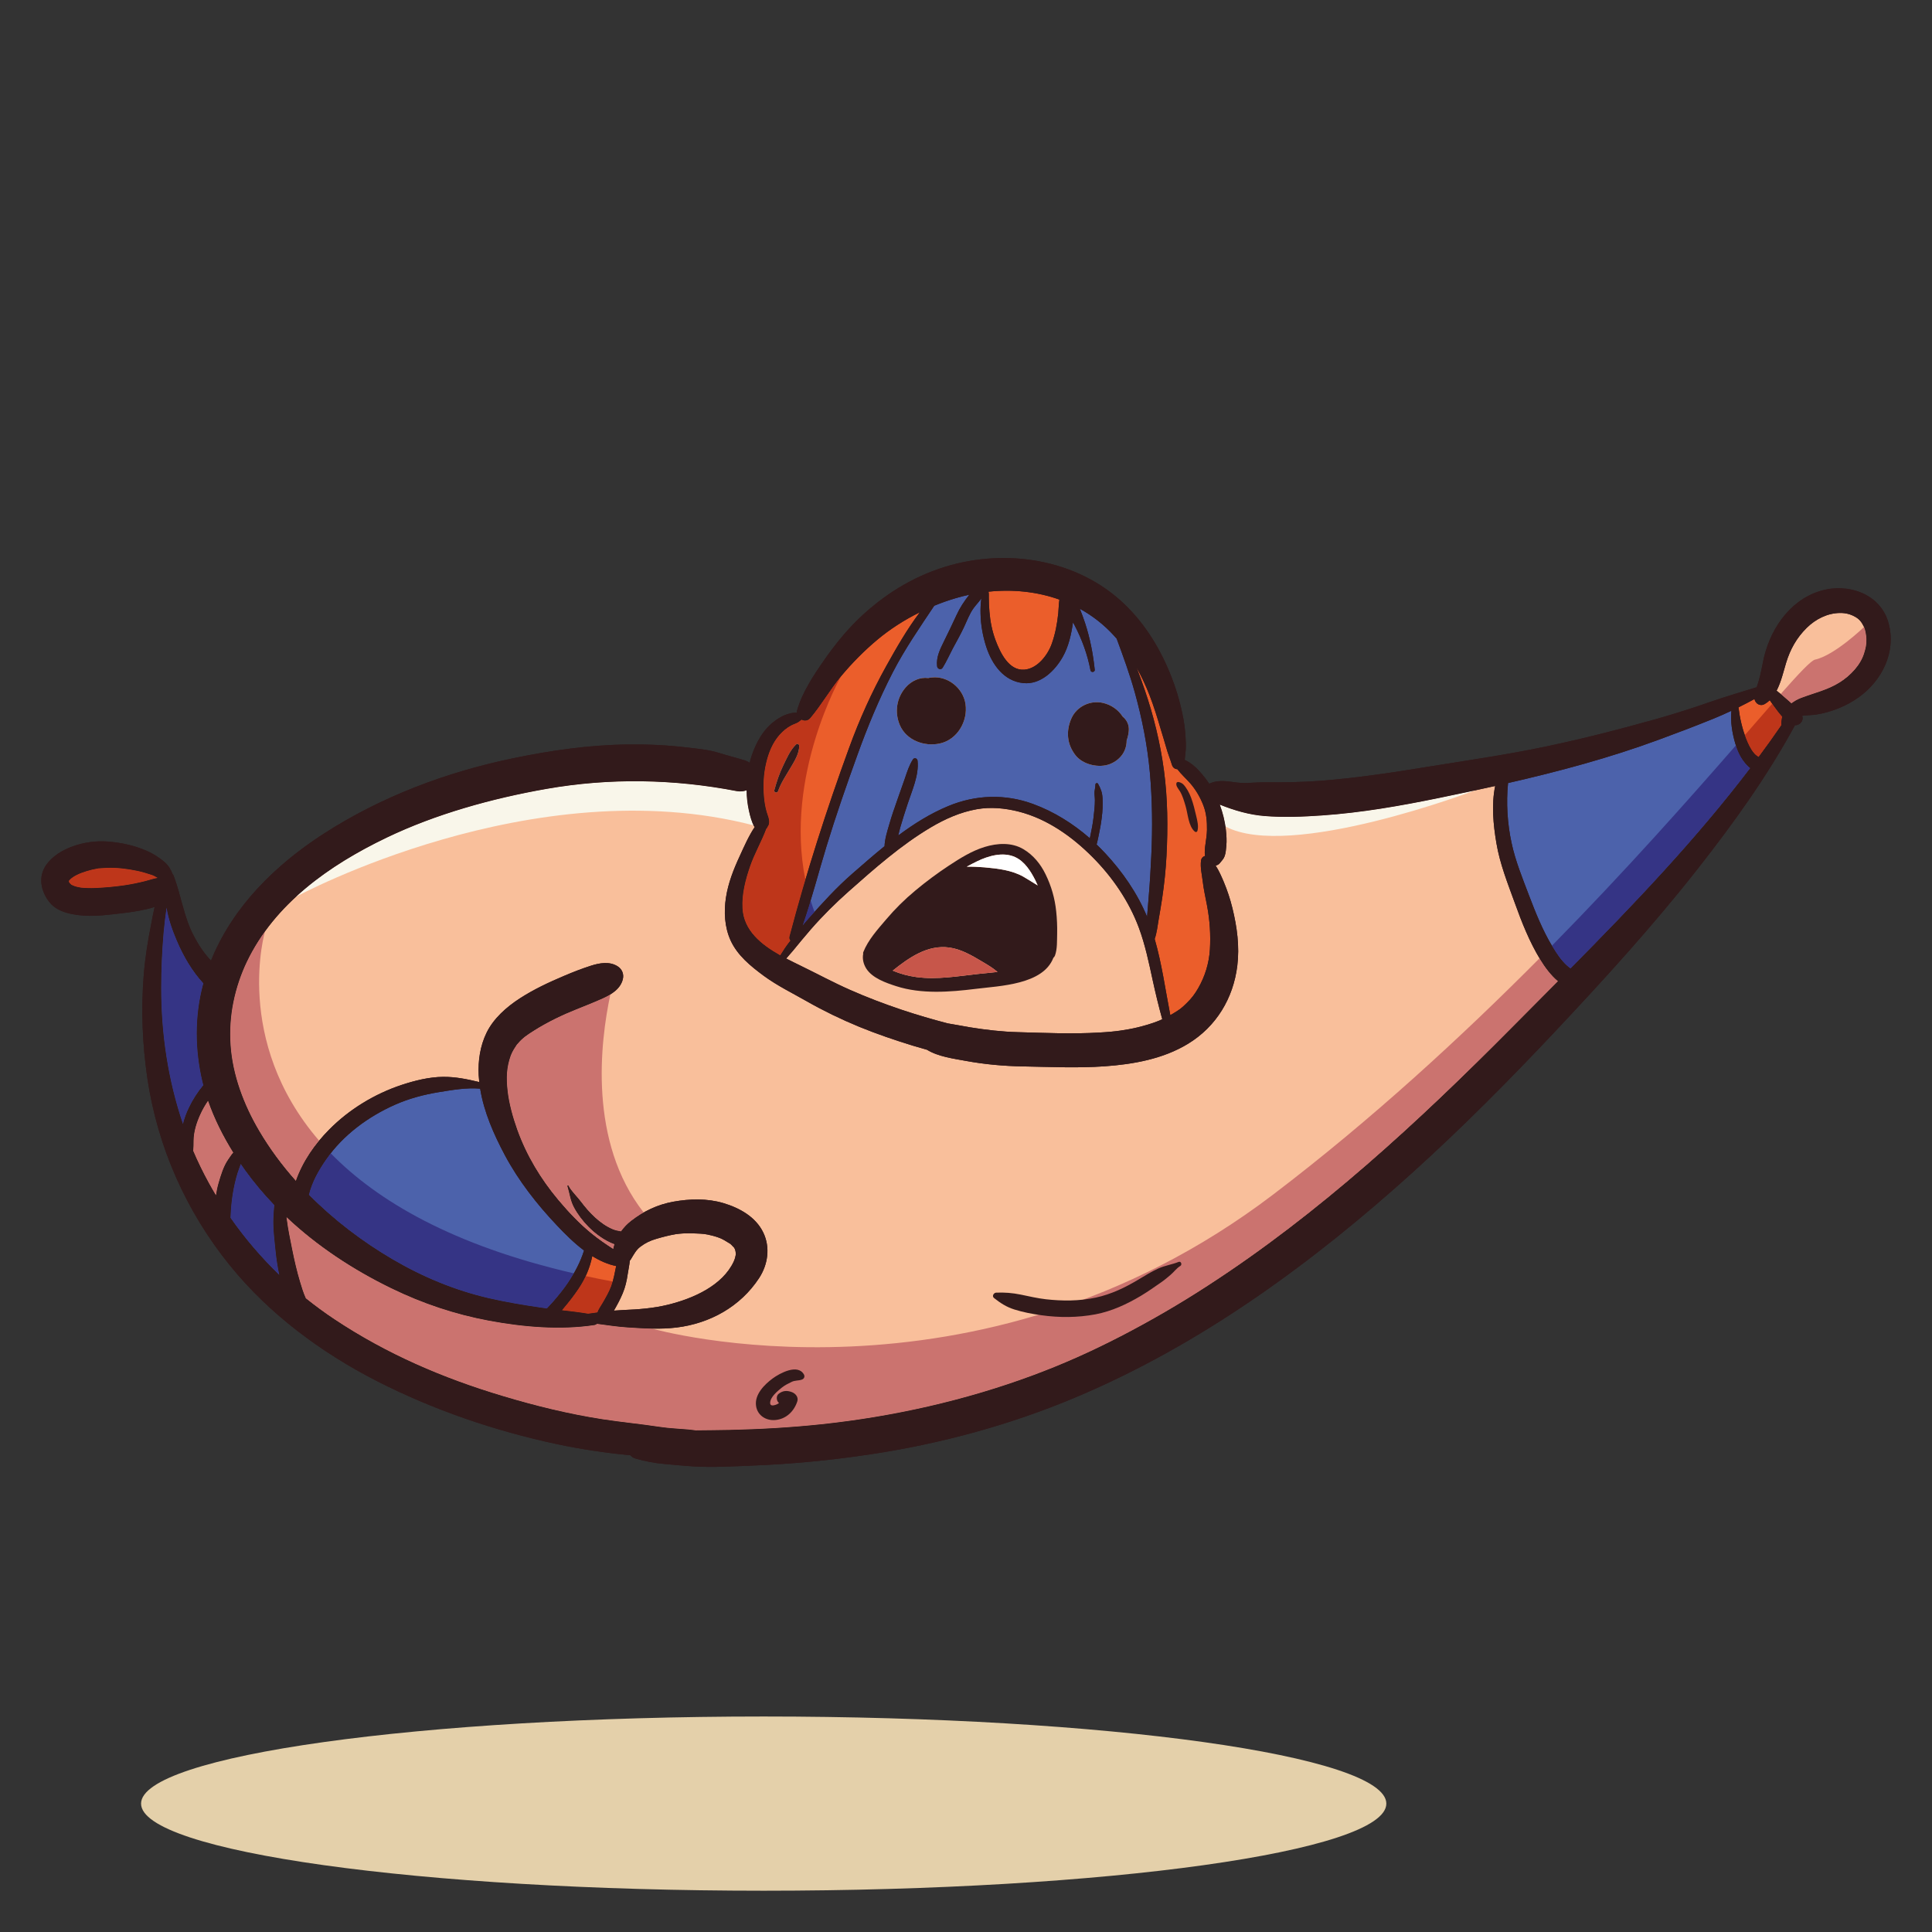 <?xml version="1.0" encoding="utf-8"?>
<!-- Generator: Adobe Illustrator 16.0.0, SVG Export Plug-In . SVG Version: 6.00 Build 0)  -->
<!DOCTYPE svg PUBLIC "-//W3C//DTD SVG 1.1//EN" "http://www.w3.org/Graphics/SVG/1.1/DTD/svg11.dtd">
<svg version="1.1" id="Layer_1" xmlns="http://www.w3.org/2000/svg" xmlns:xlink="http://www.w3.org/1999/xlink" x="0px" y="0px"
	 width="400px" height="400px" viewBox="0 0 400 400" enable-background="new 0 0 400 400" xml:space="preserve">
<rect x="0" y="0" width="400" height="400" fill="#333333" stroke="none"/>
<g>
	<path fill-rule="evenodd" clip-rule="evenodd" fill="#E4D0AA" d="M158.11,391.453c71.008,0,128.916-8.099,128.916-18.033
		c0-9.925-57.907-18.036-128.916-18.036c-70.997,0-128.904,8.111-128.904,18.036C29.206,383.354,87.113,391.453,158.11,391.453
		L158.11,391.453z"/>
	<path fill-rule="evenodd" clip-rule="evenodd" fill="#321A1B" d="M391.038,129.127c-1.627-6.275-8.596-8.551-14.332-6.726
		c-6.506,2.066-10.506,8.396-11.726,14.783c-0.232,1.198-0.463,2.384-0.792,3.56c-0.143,0.516-0.318,1.022-0.484,1.539
		c-3.33,1.022-6.658,2.011-9.947,3.154c-3.658,1.275-7.351,2.451-11.076,3.495c-7.462,2.1-14.968,4.023-22.563,5.616
		c-7.749,1.638-15.606,2.771-23.41,4.034c-7.793,1.275-15.597,2.495-23.476,3.088c-3.803,0.286-7.604,0.319-11.418,0.296
		c-1.869-0.022-3.736,0.275-5.594,0.067c-1.859-0.22-3.714-0.627-5.507,0.066c-0.121,0.054-0.229,0.109-0.34,0.175
		c-0.463-0.692-0.969-1.363-1.518-2c-0.979-1.165-2.177-2.32-3.573-2.946c0.133-1.165,0.275-2.275,0.233-3.485
		c-0.067-1.604-0.177-3.242-0.475-4.835c-0.537-2.935-1.329-5.813-2.407-8.605c-2.207-5.748-5.405-11.1-9.9-15.387
		c-9.748-9.297-24.443-11.562-37.069-7.66c-6.804,2.099-12.74,5.824-17.86,10.737c-2.703,2.595-5.056,5.551-7.199,8.617
		c-2.197,3.154-4.527,6.66-5.582,10.386c-0.045,0.153-0.056,0.307-0.056,0.46c-0.505-0.055-1.154,0.088-1.604,0.209
		c-1.242,0.319-2.43,1.055-3.407,1.857c-2.098,1.704-3.407,4.199-4.287,6.716c-0.176,0.516-0.33,1.044-0.46,1.583
		c-0.298-0.209-0.628-0.374-0.979-0.484c-1.769-0.549-3.583-0.989-5.352-1.55c-2.176-0.681-4.517-0.879-6.77-1.144
		c-4.045-0.483-8.122-0.659-12.2-0.604c-7.924,0.088-15.837,1.231-23.596,2.835c-13.87,2.869-27.376,7.946-39.313,15.651
		c-10.022,6.472-18.849,15.156-23.31,26.256c-1.495-1.551-2.626-3.309-3.617-5.209c-2.065-3.957-2.57-8.321-4.142-12.419
		c-0.034-0.088-0.089-0.165-0.166-0.22c-0.44-1.043-0.846-1.846-1.771-2.616c-1.109-0.922-2.241-1.659-3.571-2.242
		c-2.648-1.154-5.428-1.758-8.331-1.957c-4.252-0.297-10.022,1.253-12.55,4.891c-1.714,2.483-1.054,5.495,0.726,7.715
		c1.714,2.121,4.913,2.626,7.451,2.758c2.396,0.132,4.835-0.208,7.209-0.473c1.813-0.198,3.627-0.462,5.407-0.879
		c0.517-0.109,1.088-0.264,1.682-0.462c-0.286,1.198-0.494,2.418-0.725,3.595c-0.692,3.494-1.265,7.033-1.539,10.594
		c-0.561,7.1-0.275,14.231,0.758,21.288c2.1,14.178,8.012,27.52,17.014,38.653c8.132,10.091,18.924,18.1,30.419,23.992
		c11.729,5.999,24.476,10.352,37.357,13.1c5.022,1.066,10.1,1.813,15.199,2.308c0.287,0.309,0.638,0.55,1.078,0.682
		c2.012,0.572,3.901,0.934,5.979,1.12c2.1,0.178,4.177,0.396,6.276,0.518c3.967,0.221,8.012-0.034,11.979-0.188
		c8.122-0.318,16.212-1.099,24.245-2.307c14.594-2.177,29.023-6.089,42.63-11.816c26.023-10.946,49.127-27.881,69.964-46.729
		c10.199-9.231,19.882-18.991,29.3-29.003c10.211-10.858,20.289-21.915,29.498-33.642c7.407-9.43,14.453-19.211,20.179-29.773
		c1.011,0.022,1.89-0.935,1.494-1.967c0.99-0.143,2.034-0.11,3.001-0.265c3.098-0.527,6.133-1.725,8.694-3.56
		C389.643,140.931,392.589,135.051,391.038,129.127L391.038,129.127z"/>
	<path fill-rule="evenodd" clip-rule="evenodd" fill="#F9BF9B" d="M244.021,261.264c-1.395,0.561-2.835,0.737-4.221,1.373
		c-1.406,0.639-2.748,1.473-4.065,2.265c-2.805,1.682-5.65,3.055-8.858,3.749c-3.407,0.735-6.935,0.735-10.398,0.34
		c-1.724-0.199-3.429-0.605-5.142-0.956c-1.738-0.352-3.32-0.474-5.079-0.407c-0.517,0.012-0.944,0.725-0.462,1.11
		c1.32,1.044,2.561,1.856,4.198,2.373c1.825,0.573,3.683,0.923,5.561,1.188c3.771,0.528,7.541,0.517,11.277-0.186
		c3.374-0.649,6.464-2.089,9.396-3.837c1.461-0.879,2.835-1.857,4.231-2.823c0.671-0.464,1.286-0.99,1.902-1.517
		c0.714-0.605,1.197-1.33,2.01-1.837C244.801,261.836,244.526,261.066,244.021,261.264L244.021,261.264z"/>
	<path fill-rule="evenodd" clip-rule="evenodd" fill="#F9BF9B" d="M159.979,285.388c-1.714,1.264-3.758,3.308-3.451,5.638
		c0.252,1.987,2.033,3.144,3.968,2.979c2.242-0.188,3.89-1.771,4.572-3.847c0.296-0.857-0.331-1.627-1.088-1.924
		c-1.043-0.396-1.89-0.342-2.77,0.341c-0.549,0.429-0.472,1.406,0,1.836c0.023,0.021,0.055,0.045,0.079,0.064
		c-0.276,0.222-0.605,0.375-1.012,0.463c-0.583,0.133-0.825-0.077-0.825-0.482c0.011-1.244,1.572-2.475,2.418-3.166
		c0.615-0.495,1.33-0.847,2.034-1.188c0.692-0.342,1.429-0.22,2.121-0.474c0.44-0.152,0.659-0.615,0.429-1.042
		C165.177,282.267,161.397,284.343,159.979,285.388L159.979,285.388z"/>
	<path fill-rule="evenodd" clip-rule="evenodd" fill="#F9BF9B" d="M385.939,135.326L385.939,135.326
		c-0.759,2.406-2.814,4.572-5.034,5.967c-2.475,1.573-5.32,2.199-8.023,3.232c-0.735,0.286-1.406,0.659-1.978,1.109
		c-0.462-0.406-0.936-0.802-1.343-1.176c-0.559-0.505-1.143-0.989-1.735-1.461c0.945-1.813,1.43-4,1.967-5.759
		c0.847-2.792,2.166-5.165,4.254-7.232c1.847-1.824,4.298-3.076,6.924-3.099c1.198-0.011,2.22,0.275,3.154,0.813
		c0.856,0.484,1.297,1.056,1.814,2.088c0.264,0.528,0.471,1.704,0.493,2.463C386.467,133.458,386.301,134.162,385.939,135.326
		L385.939,135.326z M313.084,212.697L313.084,212.697c-19.531,19.706-39.938,38.565-63.063,53.534
		c-5.802,3.77-11.792,7.253-17.935,10.429c-6.199,3.198-11.935,5.759-18.268,8.111c-14.033,5.209-29.023,8.551-43.729,10.111
		c-6.331,0.672-12.693,1.032-19.056,1.177c-2.32,0.055-4.649,0.055-6.98,0.088c-0.494-0.066-0.988-0.132-1.494-0.177
		c-1.956-0.177-3.967-0.241-5.913-0.539c-3.957-0.604-7.946-0.978-11.902-1.582c-7.022-1.088-13.903-2.779-20.706-4.824
		c-12.342-3.693-23.97-8.682-34.784-15.871c-2.055-1.362-4.033-2.825-5.946-4.353c-0.01-0.021-0.021-0.042-0.021-0.054
		c-0.473-1.055-0.814-2.176-1.144-3.275c-0.681-2.264-1.208-4.561-1.669-6.869c-0.407-2.033-0.835-4.065-1.1-6.122
		c-0.022-0.164-0.043-0.34-0.066-0.515c6.365,6.011,13.816,10.901,21.696,14.737c6.473,3.154,13.199,5.408,20.266,6.726
		c7.066,1.309,14.694,1.979,21.816,0.901c0.208-0.034,0.374-0.121,0.506-0.253c2.12,0.275,4.241,0.616,6.384,0.748
		c3.363,0.219,6.738,0.429,10.1,0.021c6.924-0.847,13.21-4.33,17.079-10.222c1.847-2.813,2.363-6.374,0.868-9.451
		c-1.572-3.254-4.935-5.099-8.265-6.089c-3.396-0.999-6.913-0.902-10.363-0.285c-3.297,0.604-6.132,1.956-8.759,4.001
		c-0.77,0.604-1.473,1.329-2.056,2.152c-0.615-0.097-1.219-0.219-1.802-0.472c-1.329-0.571-2.506-1.428-3.572-2.396
		c-1.099-0.999-2.066-2.131-2.957-3.317c-0.801-1.078-1.955-2.101-2.56-3.288c-0.055-0.12-0.252-0.043-0.208,0.089
		c0.472,1.527,0.593,2.967,1.374,4.417c0.781,1.452,1.824,2.805,2.978,3.979c1.287,1.32,3.309,2.891,5.397,3.628
		c-0.11,0.329-0.198,0.671-0.265,1.011c-1.56-1.011-3.099-2.065-4.538-3.241c-2.518-2.056-4.759-4.44-6.848-6.924
		c-3.638-4.341-6.582-9.222-8.494-14.552c-0.912-2.539-1.705-5.44-1.99-7.968c-0.319-2.814-0.231-4.924,0.637-7.374
		c-0.032,0.088,0.231-0.539,0.243-0.562c0.131-0.285,0.296-0.56,0.45-0.824c0.165-0.273,0.342-0.539,0.517-0.802
		c0.033-0.045,0.055-0.077,0.077-0.11c0.033-0.044,0.099-0.109,0.197-0.219c1.045-1.22,1.957-1.792,3.342-2.671
		c2.813-1.781,5.934-3.265,8.726-4.375c1.836-0.735,3.671-1.462,5.484-2.275c1.802-0.812,3.692-1.944,4.187-3.988
		c0.253-1.065-0.165-2.078-1.088-2.66c-1.648-1.055-3.736-0.693-5.517-0.121c-1.88,0.604-3.726,1.32-5.55,2.1
		c-3.177,1.342-6.297,2.803-9.2,4.681c-2.736,1.781-5.417,4.133-6.869,7.111c-1.318,2.726-1.769,5.738-1.626,8.749
		c0.033,0.483,0.078,0.966,0.122,1.45c-2.484-0.594-4.88-1.099-7.485-1.077c-2.879,0.022-5.879,0.769-8.605,1.671
		c-5.605,1.868-10.848,5.056-15.002,9.265c-2.989,3.011-5.484,6.616-6.879,10.606c-2.88-3.232-5.44-6.693-7.595-10.353
		c-3.231-5.475-5.495-11.596-5.923-17.694c-0.22-3.21,0.011-6.145,0.56-8.892c0.604-3.045,1.616-5.947,2.792-8.408
		c5.748-12.023,17.078-20.024,28.992-25.739c10.133-4.858,21.761-8.101,33.114-10.089c13.057-2.287,26.311-2.044,39.291,0.46
		c0.724,0.143,1.46,0.078,2.098-0.165c0.012,0.374,0.023,0.737,0.034,1.1c0.077,1.362,0.319,2.747,0.659,4.066
		c0.133,0.55,0.319,1.088,0.517,1.605c0.11,0.286,0.253,0.583,0.462,0.835c-1.242,1.857-2.188,4.023-3.089,5.991
		c-1.285,2.758-2.406,5.616-2.868,8.638c-0.451,2.934-0.286,6.089,0.957,8.836c1.417,3.122,4.176,5.352,6.869,7.342
		c2.781,2.043,5.879,3.549,8.87,5.252c3.516,2.001,7.144,3.759,10.881,5.298c3.648,1.494,7.396,2.771,11.155,3.924
		c0.955,0.286,1.922,0.571,2.89,0.836c2.308,1.428,5.55,1.846,7.991,2.297c3.921,0.725,7.932,1.087,11.912,1.153
		c5.616,0.099,11.232,0.374,16.848-0.021c5.957-0.418,12.145-1.517,17.31-4.671c5.836-3.561,9.365-9.42,10.188-16.156
		c0.494-4-0.056-8.033-1.012-11.924c-0.46-1.879-1.055-3.682-1.802-5.462c-0.462-1.089-0.988-2.297-1.671-3.353
		c0.331-0.054,0.637-0.219,0.87-0.505c0.384-0.484,0.779-0.846,0.998-1.451c0.232-0.67,0.273-1.384,0.341-2.088
		c0.109-1.121,0.033-2.209-0.088-3.319c-0.187-1.802-0.637-3.561-1.263-5.253c2.966,1.198,6.078,2.11,9.275,2.362
		c3.957,0.32,7.945,0.155,11.902-0.12c8.176-0.562,16.288-1.989,24.312-3.638c3.846-0.791,7.691-1.604,11.528-2.462
		c-0.792,3.847-0.396,7.979,0.252,11.816c0.715,4.286,2.33,8.308,3.803,12.375c1.451,4.034,3.044,8.078,5.286,11.748
		c0.901,1.474,2.154,3.232,3.671,4.485C319.415,206.334,316.237,209.521,313.084,212.697L313.084,212.697z M39.998,238.283
		L39.998,238.283c0.066-0.692,0.076-1.407,0.076-2.164c0.022-1.837,0.617-3.684,1.364-5.344c0.449-1.01,1.011-1.978,1.637-2.89
		c1.308,3.759,3.122,7.364,5.231,10.75c-0.396,0.428-0.736,0.967-1.055,1.429c-0.979,1.417-1.527,3.252-2,4.89
		c-0.242,0.835-0.406,1.683-0.539,2.539c-0.506-0.836-0.989-1.683-1.462-2.539C42.054,242.778,40.965,240.547,39.998,238.283
		L39.998,238.283z"/>
	<path fill-rule="evenodd" clip-rule="evenodd" fill="#F9F6EA" d="M61.286,185.661c0.111-0.066,49.126-26.618,94.736-14.781
		c-0.087-0.166-0.165-0.33-0.231-0.495c-0.198-0.517-0.384-1.055-0.517-1.605c-0.34-1.319-0.582-2.704-0.659-4.066
		c-0.011-0.362-0.021-0.726-0.034-1.1c-0.637,0.243-1.374,0.308-2.098,0.165c-12.98-2.505-26.234-2.748-39.291-0.46
		c-11.353,1.988-22.981,5.231-33.114,10.089C73.321,176.649,66.749,180.628,61.286,185.661L61.286,185.661z M305.391,163.637
		c-0.011,0-38.313,14.606-51.677,7.474l0,0c-0.22-1.549-0.637-3.066-1.175-4.528c2.966,1.198,6.078,2.11,9.275,2.362
		c3.957,0.32,7.945,0.155,11.902-0.12c8.176-0.562,16.288-1.989,24.312-3.638C300.479,164.681,302.939,164.164,305.391,163.637
		L305.391,163.637z"/>
	<path fill-rule="evenodd" clip-rule="evenodd" fill="#CB736F" d="M126.371,205.873c-2.121,9.923-4.572,30.498,6.892,45.159
		c-0.902,0.515-1.781,1.109-2.627,1.77c-0.77,0.604-1.473,1.329-2.056,2.152c-0.615-0.097-1.219-0.219-1.802-0.472
		c-1.329-0.571-2.506-1.428-3.572-2.396c-1.099-0.999-2.066-2.131-2.957-3.317c-0.801-1.078-1.955-2.101-2.56-3.288
		c-0.055-0.12-0.252-0.043-0.208,0.089c0.472,1.527,0.593,2.967,1.374,4.417c0.781,1.452,1.824,2.805,2.978,3.979
		c1.287,1.32,3.309,2.891,5.397,3.628c-0.11,0.329-0.198,0.671-0.265,1.011c-1.56-1.011-3.099-2.065-4.538-3.241
		c-2.518-2.056-4.759-4.44-6.848-6.924c-3.638-4.341-6.582-9.222-8.494-14.552c-0.912-2.539-1.705-5.44-1.99-7.968
		c-0.319-2.814-0.231-4.924,0.637-7.374c-0.032,0.088,0.231-0.539,0.243-0.562c0.131-0.285,0.296-0.56,0.45-0.824
		c0.165-0.273,0.342-0.539,0.517-0.802c0.033-0.045,0.055-0.077,0.077-0.11c0.033-0.044,0.099-0.109,0.197-0.219
		c1.045-1.22,1.957-1.792,3.342-2.671c2.813-1.781,5.934-3.265,8.726-4.375c1.836-0.735,3.671-1.462,5.484-2.275
		C125.305,206.466,125.854,206.19,126.371,205.873L126.371,205.873z"/>
	<path fill-rule="evenodd" clip-rule="evenodd" fill="#CB736F" d="M385.939,135.326L385.939,135.326
		c-0.759,2.406-2.814,4.572-5.034,5.967c-2.475,1.573-5.32,2.199-8.023,3.232c-0.735,0.286-1.406,0.659-1.978,1.109
		c-0.462-0.406-0.936-0.802-1.343-1.176c-0.295-0.263-0.581-0.516-0.89-0.769c3.87-4.375,6.321-6.957,7.113-7.122
		c4.075-0.879,10.154-6.76,10.154-6.76c0.264,0.528,0.471,1.704,0.493,2.463C386.467,133.458,386.301,134.162,385.939,135.326
		L385.939,135.326z M54.878,192.794c0,0-6.714,22.618,11.189,43.368c-2.056,2.494-3.76,5.308-4.814,8.331
		c-2.88-3.232-5.44-6.693-7.595-10.353c-3.231-5.475-5.495-11.596-5.923-17.694c-0.22-3.21,0.011-6.145,0.56-8.892
		c0.604-3.045,1.616-5.947,2.792-8.408C52.165,196.893,53.439,194.772,54.878,192.794L54.878,192.794z M135.021,275.078
		c0,0,66.896,19.102,128.529-27.729c20.377-15.485,39.103-32.75,55.194-48.95c0.044,0.088,0.099,0.175,0.153,0.263
		c0.901,1.474,2.154,3.232,3.671,4.485c-3.153,3.187-6.331,6.374-9.484,9.55l0,0c-19.531,19.706-39.938,38.565-63.063,53.534
		c-5.802,3.77-11.792,7.253-17.935,10.429c-6.199,3.198-11.935,5.759-18.268,8.111c-14.033,5.209-29.023,8.551-43.729,10.111
		c-6.331,0.672-12.693,1.032-19.056,1.177c-2.32,0.055-4.649,0.055-6.98,0.088c-0.494-0.066-0.988-0.132-1.494-0.177
		c-1.956-0.177-3.967-0.241-5.913-0.539c-3.957-0.604-7.946-0.978-11.902-1.582c-7.022-1.088-13.903-2.779-20.706-4.824
		c-12.342-3.693-23.97-8.682-34.784-15.871c-2.055-1.362-4.033-2.825-5.946-4.353c-0.01-0.021-0.021-0.042-0.021-0.054
		c-0.473-1.055-0.814-2.176-1.144-3.275c-0.681-2.264-1.208-4.561-1.669-6.869c-0.407-2.033-0.835-4.065-1.1-6.122
		c-0.022-0.164-0.043-0.34-0.066-0.515c6.365,6.011,13.816,10.901,21.696,14.737c6.473,3.154,13.199,5.408,20.266,6.726
		c7.066,1.309,14.694,1.979,21.816,0.901c0.208-0.034,0.374-0.121,0.506-0.253c2.12,0.275,4.241,0.616,6.384,0.748
		C131.657,274.935,133.339,275.045,135.021,275.078L135.021,275.078z M39.998,238.283L39.998,238.283
		c0.066-0.692,0.076-1.407,0.076-2.164c0.022-1.837,0.617-3.684,1.364-5.344c0.449-1.01,1.011-1.978,1.637-2.89
		c1.308,3.759,3.122,7.364,5.231,10.75c-0.396,0.428-0.736,0.967-1.055,1.429c-0.979,1.417-1.527,3.252-2,4.89
		c-0.242,0.835-0.406,1.683-0.539,2.539c-0.506-0.836-0.989-1.683-1.462-2.539C42.054,242.778,40.965,240.547,39.998,238.283
		L39.998,238.283z"/>
	<path fill-rule="evenodd" clip-rule="evenodd" fill="#EB5E2B" d="M127.569,262.121L127.569,262.121v0.011
		c-0.275,1.384-0.528,2.781-1.011,4.112c-0.451,1.229-1.132,2.384-1.781,3.515c-0.374,0.649-0.857,1.286-1.087,1.968
		c-0.637,0.077-1.274,0.165-1.923,0.266c-1.802-0.3-3.616-0.509-5.43-0.716c0.121-0.154,0.243-0.298,0.374-0.451
		c1.088-1.276,2.111-2.604,3.055-4c1.418-2.101,2.375-4.353,2.858-6.761C124.173,261.021,125.832,261.769,127.569,262.121
		L127.569,262.121z M30.085,182.43L30.085,182.43c-1.396,0.352-2.802,0.638-4.231,0.857c-1.999,0.297-4.066,0.484-6.089,0.572
		c-0.978,0.044-1.956,0.022-2.923-0.065c-0.352-0.034-0.385-0.044-0.1-0.011c-0.274-0.045-0.549-0.11-0.824-0.164
		c-0.208-0.056-0.419-0.122-0.617-0.188c0.221,0.066-0.339-0.153-0.417-0.186c-0.076-0.055-0.164-0.11-0.241-0.154
		c0.11,0.055-0.077-0.11-0.209-0.231c-0.021-0.033-0.044-0.067-0.076-0.11c-0.022-0.032-0.034-0.043-0.045-0.066
		c-0.011-0.043-0.021-0.11-0.054-0.198c0-0.032-0.011-0.043-0.011-0.066c0-0.01,0-0.01,0-0.022c0.011-0.01,0.011-0.01,0.022-0.021
		c0.022-0.043,0.032-0.077,0.054-0.109c0,0,0-0.011,0.012-0.011c0.736-0.857,2.154-1.461,3.583-1.901
		c0.759-0.242,1.528-0.417,2.309-0.55c0.066-0.011,0.11-0.021,0.153-0.032c0.033,0,0.099,0,0.208-0.012
		c0.507-0.043,1.001-0.066,1.506-0.087c2.154-0.077,4.177,0.176,6.254,0.604c1.043,0.209,2.065,0.529,3.066,0.858
		c0.407,0.131,0.769,0.353,1.132,0.561c0.044,0.033,0.088,0.043,0.132,0.065C31.799,181.903,30.941,182.211,30.085,182.43
		L30.085,182.43z M367.287,146.217L367.287,146.217c0.475,0.66,1.057,1.451,1.705,2.166c-0.144,0.516-0.209,1.066-0.188,1.67
		c0,0.021,0,0.055,0.011,0.077c-1.527,2.231-3.099,4.429-4.715,6.594c-0.319-0.209-0.648-0.43-0.9-0.726
		c-0.747-0.857-1.273-2-1.681-3.044c-0.803-2.055-1.319-4.308-1.583-6.507c1.109-0.549,2.21-1.121,3.308-1.715
		c0.199,0.935,1.154,1.595,2.132,1.023c0.385-0.22,0.728-0.484,1.032-0.781C366.695,145.393,366.981,145.8,367.287,146.217
		L367.287,146.217z M240.339,151.042L240.339,151.042c0.361,1.241,0.769,2.462,1.11,3.703c0.329,1.22,0.812,2.363,1.178,3.572
		c0.186,0.638,0.646,0.923,1.131,0.935c0.79,1.055,1.823,1.956,2.681,2.935c1.176,1.363,2.11,2.978,2.736,4.649
		c0.615,1.626,0.736,3.286,0.716,5c-0.023,0.923-0.154,1.835-0.286,2.737c-0.144,0.989-0.242,1.758-0.121,2.659
		c-0.406,0.077-0.76,0.451-0.824,0.946c-0.188,1.407,0.176,2.814,0.34,4.219c0.198,1.705,0.583,3.396,0.902,5.078
		c0.571,3.011,0.78,6.078,0.593,9.144c-0.177,2.803-1.022,5.55-2.417,7.968c-0.728,1.265-1.375,2.109-2.431,3.143
		c-1.099,1.077-1.439,1.309-2.898,2.188c-0.157,0.088-0.299,0.176-0.452,0.253c-1.022-5.265-1.747-10.605-3.232-15.771
		c0.464-1.319,0.594-2.737,0.835-4.111c0.243-1.439,0.507-2.878,0.715-4.33c0.43-2.902,0.736-5.792,0.891-8.715
		c0.309-5.923,0.264-11.88-0.529-17.76c-0.768-5.693-2.119-11.243-3.986-16.672c-0.529-1.561-1.09-3.099-1.682-4.617
		c1.032,1.858,1.935,3.792,2.682,5.715C238.9,146.261,239.636,148.635,240.339,151.042L240.339,151.042z M158.605,157.999
		L158.605,157.999c0.494-2.132,1.318-4.22,2.792-5.879c0.713-0.802,1.483-1.44,2.428-1.946c0.495-0.263,1.154-0.429,1.593-0.758
		c0.11-0.087,0.33-0.263,0.528-0.417c0.583,0.296,1.296,0.273,1.802-0.319c2.319-2.748,4.1-5.913,6.396-8.693
		c2.265-2.715,4.77-5.253,7.474-7.517c2.682-2.242,5.692-4.166,8.825-5.705c-2.639,3.496-4.858,7.375-6.957,11.144
		c-3.021,5.43-5.561,11.09-7.682,16.915c-4.693,12.858-8.857,25.837-12.343,39.07c-0.087,0.364,0.012,0.649,0.197,0.836
		c-0.054,0.055-0.098,0.121-0.142,0.175c-0.736,0.935-1.362,1.902-1.978,2.891c-3.923-2.198-7.583-5.111-7.825-9.759
		c-0.165-2.967,0.626-5.935,1.583-8.716c0.923-2.659,2.363-5.11,3.34-7.727c0.067-0.055,0.123-0.12,0.166-0.208
		c-0.043,0.087-0.043,0.109,0.033-0.034c-0.011,0.01-0.023,0.022-0.033,0.034c0.099-0.177,0.352-0.638,0.34-0.616
		c0.11-0.385,0.11-0.682,0.055-1.077c-0.088-0.539-0.34-1.077-0.483-1.604c-0.286-1.011-0.461-2.055-0.55-3.099
		C157.956,162.637,158.066,160.296,158.605,157.999L158.605,157.999z M219.337,124.138L219.337,124.138
		c-0.143,0.978-0.153,2.012-0.23,2.792c-0.221,2.153-0.615,4.286-1.342,6.33c-0.823,2.352-2.967,5.154-5.649,5.385
		c-3.252,0.287-5.045-3.561-5.989-6.066c-0.714-1.89-1.11-3.901-1.274-5.923c-0.088-0.967-0.12-1.957-0.133-2.924
		c0-0.418,0.033-0.857-0.065-1.23C209.621,121.973,214.689,122.478,219.337,124.138L219.337,124.138z"/>
	<path fill-rule="evenodd" clip-rule="evenodd" fill="#BE361A" d="M126.854,265.318c-0.089,0.309-0.187,0.627-0.297,0.926
		c-0.451,1.229-1.132,2.384-1.781,3.515c-0.374,0.649-0.857,1.286-1.087,1.968c-0.637,0.077-1.274,0.165-1.923,0.266
		c-1.802-0.3-3.616-0.509-5.43-0.716c0.121-0.154,0.243-0.298,0.374-0.451c1.088-1.276,2.111-2.604,3.055-4
		c0.572-0.847,1.066-1.726,1.494-2.627C123.074,264.593,124.941,264.967,126.854,265.318L126.854,265.318z M174.146,139.986
		c0,0-11.78,20.551-7.396,42.181c-1.154,3.891-2.253,7.791-3.287,11.726c-0.087,0.364,0.012,0.649,0.197,0.836
		c-0.054,0.055-0.098,0.121-0.142,0.175c-0.736,0.935-1.362,1.902-1.978,2.891c-3.923-2.198-7.583-5.111-7.825-9.759
		c-0.165-2.967,0.626-5.935,1.583-8.716c0.923-2.659,2.363-5.11,3.34-7.727c0.067-0.055,0.123-0.12,0.166-0.208
		c-0.043,0.087-0.043,0.109,0.033-0.034c-0.011,0.01-0.023,0.022-0.033,0.034c0.099-0.177,0.352-0.638,0.34-0.616
		c0.11-0.385,0.11-0.682,0.055-1.077c-0.088-0.539-0.34-1.077-0.483-1.604c-0.286-1.011-0.461-2.055-0.55-3.099
		c-0.208-2.352-0.098-4.693,0.441-6.99l0,0c0.494-2.132,1.318-4.22,2.792-5.879c0.713-0.802,1.483-1.44,2.428-1.946
		c0.495-0.263,1.154-0.429,1.593-0.758c0.11-0.087,0.33-0.263,0.528-0.417c0.583,0.296,1.296,0.273,1.802-0.319
		C170.068,145.932,171.85,142.767,174.146,139.986L174.146,139.986z M361.245,152.207c2.098-2.418,3.987-4.594,5.669-6.506
		c0.121,0.165,0.241,0.34,0.373,0.516l0,0c0.475,0.66,1.057,1.451,1.705,2.166c-0.144,0.516-0.209,1.066-0.188,1.67
		c0,0.021,0,0.055,0.011,0.077c-1.527,2.231-3.099,4.429-4.715,6.594c-0.319-0.209-0.648-0.43-0.9-0.726
		c-0.747-0.857-1.273-2-1.681-3.044C361.418,152.702,361.331,152.459,361.245,152.207L361.245,152.207z M30.085,182.43
		L30.085,182.43c-1.396,0.352-2.802,0.638-4.231,0.857c-1.999,0.297-4.066,0.484-6.089,0.572c-0.978,0.044-1.956,0.022-2.923-0.065
		c-0.352-0.034-0.385-0.044-0.1-0.011c-0.274-0.045-0.549-0.11-0.824-0.164c-0.208-0.056-0.419-0.122-0.617-0.188
		c0.221,0.066-0.339-0.153-0.417-0.186c-0.076-0.055-0.164-0.11-0.241-0.154c0.11,0.055-0.077-0.11-0.209-0.231
		c-0.021-0.033-0.044-0.067-0.076-0.11c-0.022-0.032-0.034-0.043-0.045-0.066c-0.011-0.043-0.021-0.11-0.054-0.198
		c0-0.032-0.011-0.043-0.011-0.066c0-0.01,0-0.01,0-0.022c0.011-0.01,0.011-0.01,0.022-0.021c0.022-0.043,0.032-0.077,0.054-0.109
		c0,0,0-0.011,0.012-0.011c0.736-0.857,2.154-1.461,3.583-1.901c0.759-0.242,1.528-0.417,2.309-0.55
		c0.066-0.011,0.11-0.021,0.153-0.032c0.033,0,0.099,0,0.208-0.012c0.507-0.043,1.001-0.066,1.506-0.087
		c2.154-0.077,4.177,0.176,6.254,0.604c1.043,0.209,2.065,0.529,3.066,0.858c0.407,0.131,0.769,0.353,1.132,0.561
		c0.044,0.033,0.088,0.043,0.132,0.065C31.799,181.903,30.941,182.211,30.085,182.43L30.085,182.43z"/>
	<path fill-rule="evenodd" clip-rule="evenodd" fill="#F9BF9B" d="M139.933,255.515L139.933,255.515
		c0,0.013,0.769-0.098,0.736-0.087c0.374-0.044,0.748-0.055,1.121-0.077c0.758-0.032,1.506-0.011,2.264,0.022
		c1.594,0.065,1.923,0.076,3.462,0.462c0.352,0.087,0.693,0.196,1.043,0.309c0.012,0,0.638,0.252,0.66,0.252
		c0.582,0.263,1.121,0.592,1.66,0.934c0.187,0.12,0.263,0.166,0.296,0.176c0.044,0.044,0.122,0.109,0.231,0.198
		c0,0,0.571,0.626,0.505,0.494c0.143,0.221,0.264,0.451,0.385,0.693c-0.22-0.451-0.11-0.134-0.022,0.12
		c0.011,0.132,0.066,0.418,0.066,0.506c0,0.098,0,0.164,0.011,0.207c-0.011,0.034-0.022,0.079-0.034,0.132
		c-0.121,0.66-0.296,1.1-0.406,1.331c-2.319,4.979-8.396,7.672-13.683,8.958c-2.967,0.724-6.034,0.957-9.089,1.077
		c-0.682,0.031-1.363,0.076-2.044,0.131c0.033-0.065,0.066-0.121,0.11-0.187c0.626-1.088,1.22-2.198,1.704-3.362
		c0.56-1.319,0.846-2.617,1.054-4.034c0.122-0.868,0.352-1.824,0.429-2.76c0.078-0.086,0.167-0.186,0.231-0.307
		c0.561-0.912,1.066-1.924,1.957-2.583c1.11-0.834,2.065-1.265,3.33-1.637C137.229,256.098,138.571,255.745,139.933,255.515
		L139.933,255.515z"/>
	<path fill-rule="evenodd" clip-rule="evenodd" fill="#4C62AB" d="M197.851,123.851L197.851,123.851
		c0.935-0.286,1.88-0.516,2.836-0.725c-1.067,1.363-1.923,2.638-2.659,4.242c-0.826,1.803-1.693,3.595-2.572,5.375
		c-0.814,1.66-1.649,3.286-1.441,5.187c0.056,0.583,0.814,0.869,1.154,0.308c0.781-1.264,1.375-2.605,2.067-3.923
		c0.792-1.484,1.627-2.934,2.341-4.462c0.626-1.319,1.131-2.748,1.988-3.935c0.505-0.692,1.132-1.329,1.627-2.033
		c0,0.012,0,0.033-0.013,0.044c-0.143,1.055-0.196,2.088-0.164,3.154c0.043,2.331,0.474,4.671,1.199,6.891
		c1.187,3.594,3.604,7.045,7.638,7.452c3.581,0.374,6.551-2.55,8.167-5.408c1.229-2.165,1.79-4.726,2.13-7.177
		c0.11,0.219,0.221,0.429,0.343,0.638c1.536,2.956,2.669,6.044,3.284,9.32c0.101,0.495,0.923,0.385,0.88-0.11
		c-0.342-3.286-0.968-6.54-2-9.683c-0.33-1-0.692-1.989-1.088-2.967c2.572,1.417,4.956,3.253,7.045,5.539
		c0.196,0.208,0.384,0.429,0.582,0.648c1.362,3.683,2.715,7.386,3.759,11.145c1.495,5.385,2.604,10.936,3.109,16.507
		c0.517,5.77,0.584,11.573,0.298,17.365c-0.133,2.781-0.286,5.562-0.527,8.341c-0.122,1.408-0.231,2.814-0.341,4.221
		c-2.023-4.88-5.11-9.342-8.705-13.188c-0.56-0.604-1.154-1.199-1.746-1.769c0.174-0.594,0.273-1.22,0.405-1.781
		c0.273-1.252,0.508-2.527,0.66-3.802c0.177-1.331,0.221-2.649,0.164-3.99c-0.066-1.221-0.352-1.934-0.924-2.99
		c-0.142-0.274-0.549-0.143-0.549,0.144c0,0.462-0.121,0.913-0.175,1.374c-0.067,0.583,0.064,1.264,0.064,1.857
		c0,1.209-0.142,2.407-0.284,3.605c-0.144,1.252-0.384,2.505-0.648,3.737c-0.034,0.187-0.078,0.363-0.121,0.549
		c-3.473-3.034-7.44-5.518-11.771-7.1c-5.781-2.121-11.87-1.912-17.528,0.439c-3.693,1.528-7.112,3.67-10.354,6.089
		c0.133-0.583,0.265-1.164,0.43-1.736c0.462-1.615,0.979-3.21,1.505-4.803c0.912-2.803,2.375-5.946,2.056-8.935
		c-0.056-0.506-0.671-0.726-0.968-0.264c-0.781,1.231-1.165,2.483-1.638,3.868c-0.538,1.573-1.11,3.144-1.658,4.715
		c-0.561,1.583-1.111,3.177-1.572,4.791c-0.43,1.463-0.935,3.045-1.001,4.583c-2.307,1.869-4.527,3.826-6.725,5.737
		c-3.209,2.802-6.111,5.979-8.924,9.166c-0.452,0.517-0.891,1.021-1.32,1.539c1.868-5.407,3.286-10.957,4.958-16.431
		c1.944-6.363,4.131-12.649,6.396-18.915c2.1-5.834,4.473-11.55,7.308-17.066c2.504-4.857,5.585-9.299,8.595-13.815
		C194.896,124.808,196.379,124.281,197.851,123.851L197.851,123.851z M325.172,200.52L325.172,200.52
		c-0.229-0.154-0.471-0.34-0.735-0.571c-1.253-1.132-2.187-2.572-3.045-4c-2-3.331-3.461-6.968-4.835-10.583
		c-1.362-3.594-2.813-7.122-3.615-10.891c-0.847-3.946-1.132-8.232-0.716-12.354c10.541-2.407,20.994-5.209,31.137-8.947
		c3.802-1.395,7.583-2.834,11.33-4.352c1.275-0.517,2.528-1.077,3.771-1.66c-0.21,2.242,0.164,4.572,0.791,6.716
		c0.395,1.374,0.966,2.725,1.856,3.857c0.307,0.396,0.748,0.901,1.264,1.297C351.132,173.824,338.263,187.288,325.172,200.52
		L325.172,200.52z M33.865,193.015L33.865,193.015c0.155-1.727,0.374-3.452,0.616-5.167c0.384,2.439,1.263,4.858,2.165,6.968
		c1.363,3.188,3.133,6.232,5.474,8.771c-0.032,0.099-0.055,0.197-0.087,0.296c-1.737,6.572-1.671,13.508-0.1,20.112
		c0.055,0.221,0.121,0.45,0.175,0.682c-0.01,0.022-0.032,0.034-0.043,0.056c-1.188,1.428-2.188,3-2.979,4.67
		c-0.517,1.076-0.923,2.188-1.208,3.342c-3.089-9.058-4.528-18.651-4.518-28.234C33.36,200.674,33.536,196.828,33.865,193.015
		L33.865,193.015z M47.713,252.142L47.713,252.142c0.033-0.505,0.044-1.001,0.077-1.483c0.099-1.506,0.276-2.989,0.561-4.475
		c0.297-1.504,0.649-2.978,1.198-4.416c0.099-0.254,0.197-0.517,0.296-0.803c0.287,0.417,0.573,0.835,0.869,1.243
		c1.857,2.581,3.901,5.01,6.088,7.284c-0.088,0.858-0.154,1.703-0.187,2.562c-0.11,2.318,0.23,4.704,0.451,7.011
		c0.164,1.639,0.429,3.299,0.769,4.924C54.099,260.385,50.703,256.428,47.713,252.142L47.713,252.142z M104.543,239.195
		L104.543,239.195c2.825,5.285,6.65,10.177,10.771,14.519c1.649,1.747,3.528,3.627,5.605,5.186
		c-0.737,2.376-1.924,4.595-3.308,6.673c-0.891,1.331-1.903,2.562-2.945,3.779c-0.451,0.528-0.946,1.034-1.429,1.562
		c-0.396-0.055-0.802-0.109-1.199-0.165c-3.638-0.528-7.275-1.132-10.858-1.957c-7.044-1.637-13.65-4.384-19.881-8.033
		c-6.253-3.659-12.199-8.176-17.353-13.386c0.647-2.672,2.033-5.122,3.605-7.364c3.505-5.032,8.694-8.836,14.254-11.298
		c2.835-1.252,5.923-2.087,8.979-2.582c2.792-0.451,5.781-0.99,8.628-0.737C100.192,230.249,102.258,234.909,104.543,239.195
		L104.543,239.195z"/>
	<path fill-rule="evenodd" clip-rule="evenodd" fill="#353485" d="M168.639,188.815c-0.384,0.429-0.769,0.857-1.153,1.286
		c-0.452,0.517-0.891,1.021-1.32,1.539c0.594-1.715,1.144-3.451,1.67-5.188C168.079,187.233,168.343,188.024,168.639,188.815
		L168.639,188.815z M68.463,238.767c9.627,9.868,25.256,19.068,50.346,24.869c-0.374,0.662-0.78,1.299-1.197,1.937
		c-0.891,1.331-1.903,2.562-2.945,3.779c-0.451,0.528-0.946,1.034-1.429,1.562c-0.396-0.055-0.802-0.109-1.199-0.165
		c-3.638-0.528-7.275-1.132-10.858-1.957c-7.044-1.637-13.65-4.384-19.881-8.033c-6.253-3.659-12.199-8.176-17.353-13.386
		c0.647-2.672,2.033-5.122,3.605-7.364C67.836,239.591,68.145,239.173,68.463,238.767L68.463,238.767z M321.305,195.806
		c15.661-15.936,28.674-30.685,38.092-41.478c0.385,1.22,0.924,2.407,1.715,3.407c0.307,0.396,0.748,0.901,1.264,1.297
		c-11.243,14.792-24.112,28.256-37.203,41.487l0,0c-0.229-0.154-0.471-0.34-0.735-0.571c-1.253-1.132-2.187-2.572-3.045-4
		L321.305,195.806z M33.865,193.015L33.865,193.015c0.155-1.727,0.374-3.452,0.616-5.167c0.384,2.439,1.263,4.858,2.165,6.968
		c1.363,3.188,3.133,6.232,5.474,8.771c-0.032,0.099-0.055,0.197-0.087,0.296c-1.737,6.572-1.671,13.508-0.1,20.112
		c0.055,0.221,0.121,0.45,0.175,0.682c-0.01,0.022-0.032,0.034-0.043,0.056c-1.188,1.428-2.188,3-2.979,4.67
		c-0.517,1.076-0.923,2.188-1.208,3.342c-3.089-9.058-4.528-18.651-4.518-28.234C33.36,200.674,33.536,196.828,33.865,193.015
		L33.865,193.015z M47.713,252.142L47.713,252.142c0.033-0.505,0.044-1.001,0.077-1.483c0.099-1.506,0.276-2.989,0.561-4.475
		c0.297-1.504,0.649-2.978,1.198-4.416c0.099-0.254,0.197-0.517,0.296-0.803c0.287,0.417,0.573,0.835,0.869,1.243
		c1.857,2.581,3.901,5.01,6.088,7.284c-0.088,0.858-0.154,1.703-0.187,2.562c-0.11,2.318,0.23,4.704,0.451,7.011
		c0.164,1.639,0.429,3.299,0.769,4.924C54.099,260.385,50.703,256.428,47.713,252.142L47.713,252.142z"/>
	<path fill-rule="evenodd" clip-rule="evenodd" fill="#F9BF9B" d="M240.01,211.302L240.01,211.302
		c-0.057,0.021-0.132,0.056-0.243,0.099c-1.35,0.539-2.747,0.935-4.154,1.287c-1.253,0.308-2.527,0.526-3.813,0.713
		c0.022-0.011-0.659,0.078-0.691,0.088c-0.341,0.033-0.693,0.077-1.044,0.11c-0.814,0.077-1.638,0.132-2.451,0.176
		c-5.606,0.342-11.255,0.077-16.87-0.077c-3.33-0.088-6.615-0.472-9.89-1c-1.539-0.252-3.068-0.571-4.617-0.813
		c-3.219-0.835-6.407-1.769-9.561-2.824c-3.638-1.221-7.21-2.582-10.716-4.132c-3.386-1.494-6.638-3.252-9.957-4.869
		c-1.022-0.505-2.121-1.033-3.232-1.605c0.473-0.539,0.945-1.077,1.408-1.626c1.23-1.484,2.44-2.989,3.714-4.44
		c2.429-2.781,5.033-5.362,7.792-7.814c5.363-4.747,10.858-9.616,17.035-13.276c2.923-1.736,6.088-3.144,9.45-3.748
		c2.893-0.528,5.88-0.242,8.704,0.472c5.936,1.495,11.156,5.22,15.41,9.518c4.065,4.099,7.473,9.078,9.494,14.506
		c1.32,3.54,2.101,7.32,2.902,11.013c0.583,2.66,1.219,5.318,1.956,7.958c-0.165,0.076-0.33,0.153-0.494,0.229
		C240.086,211.27,240.041,211.292,240.01,211.302L240.01,211.302z"/>
	<path fill-rule="evenodd" clip-rule="evenodd" fill="#F9BF9B" d="M161.089,163.802c0.593-1.703,1.638-3.231,2.55-4.781
		c0.813-1.374,1.824-2.946,1.835-4.594c0.011-0.352-0.429-0.517-0.681-0.275c-1.22,1.176-1.956,2.946-2.692,4.462
		c-0.78,1.605-1.309,3.253-1.78,4.968C160.177,164.087,160.914,164.274,161.089,163.802L161.089,163.802z"/>
	<path fill-rule="evenodd" clip-rule="evenodd" fill="#F9BF9B" d="M229.844,158.175c2.166-0.879,3.43-2.726,3.418-4.879
		c0.23-0.605,0.373-1.265,0.439-1.924c0.131-1.264-0.405-2.319-1.273-3.022c-0.881-1.385-2.343-2.417-4.013-2.813
		c-2.639-0.626-5.484,0.693-6.595,3.197c-1.154,2.638-0.934,5.342,0.847,7.628C224.195,158.329,227.558,159.098,229.844,158.175
		L229.844,158.175z"/>
	<path fill-rule="evenodd" clip-rule="evenodd" fill="#F9BF9B" d="M192.962,140.261c-0.276,0.021-0.528,0.065-0.782,0.121
		c-1.725-0.23-3.484,0.583-4.669,1.934c-1.913,2.198-2.341,5.188-1.199,7.836c1.353,3.133,5.056,4.462,8.221,3.792
		c3.693-0.78,5.892-4.649,5.363-8.199C199.412,142.491,196.258,139.919,192.962,140.261L192.962,140.261z"/>
	<path fill="#321A1B" d="M158.836,171.352c-0.011,0.01-0.023,0.022-0.033,0.034C158.76,171.473,158.76,171.495,158.836,171.352
		L158.836,171.352z"/>
	<path fill="#321A1B" d="M216.469,181.002c-1.022-2.111-2.538-3.968-4.563-5.177c-2.438-1.462-5.419-1.275-8.044-0.473
		c-2.66,0.813-5.088,2.342-7.396,3.858c-2.418,1.594-4.748,3.329-6.979,5.188c-2.167,1.802-4.154,3.759-5.979,5.912
		c-1.758,2.067-3.758,4.254-4.771,6.814c-0.055,0.121-0.055,0.242-0.021,0.351c-0.2,0.991,0.032,2.089,0.626,3.044
		c1.253,1.99,4.099,2.979,6.219,3.66c5.177,1.672,11.09,1.22,16.397,0.561c5.065-0.636,13.99-0.857,16.134-6.44
		c0.144-0.121,0.265-0.285,0.329-0.461c0.506-1.396,0.406-3.055,0.452-4.528c0.031-1.55-0.034-3.088-0.199-4.638
		C218.392,185.97,217.665,183.441,216.469,181.002L216.469,181.002z M210.138,177.44L210.138,177.44
		c1.99,0.891,3.265,2.934,4.21,4.804c0.176,0.351,0.342,0.713,0.493,1.076c-0.988-0.594-1.944-1.231-2.944-1.802
		c-2.418-1.373-5.364-1.703-8.09-1.946c-1.209-0.099-2.438-0.164-3.658-0.131c0.704-0.385,1.417-0.758,2.142-1.11
		C204.62,177.199,207.644,176.319,210.138,177.44L210.138,177.44z M189.708,202.289L189.708,202.289
		c-1.671-0.23-3.332-0.67-4.881-1.329c3.396-2.704,7.198-5.397,11.717-4.782c2.484,0.341,4.735,1.682,6.857,2.945
		c1.076,0.638,2.153,1.274,3.099,2.088c0.011,0.012,0.011,0.012,0.022,0.022c-1.317,0.154-2.639,0.264-3.945,0.406
		C198.303,202.103,194.016,202.872,189.708,202.289L189.708,202.289z"/>
	<path fill="#321A1B" d="M192.962,140.261c-0.276,0.021-0.528,0.065-0.782,0.121c-1.725-0.23-3.484,0.583-4.669,1.934
		c-1.913,2.198-2.341,5.188-1.199,7.836c1.353,3.133,5.056,4.462,8.221,3.792c3.693-0.78,5.892-4.649,5.363-8.199
		C199.412,142.491,196.258,139.919,192.962,140.261L192.962,140.261z"/>
	<path fill="#321A1B" d="M229.844,158.175c2.166-0.879,3.43-2.726,3.418-4.879c0.23-0.605,0.373-1.265,0.439-1.924
		c0.131-1.264-0.405-2.319-1.273-3.022c-0.881-1.385-2.343-2.417-4.024-2.813c-2.627-0.626-5.473,0.693-6.583,3.197
		c-1.154,2.638-0.934,5.342,0.847,7.628C224.195,158.329,227.558,159.098,229.844,158.175L229.844,158.175z M227.425,151.723
		L227.425,151.723c-0.009-0.011-0.021-0.022-0.032-0.033l0,0C227.403,151.701,227.416,151.712,227.425,151.723L227.425,151.723z
		 M227.964,151.811L227.964,151.811c0-0.011,0-0.011-0.009-0.011l0,0C227.964,151.8,227.964,151.811,227.964,151.811
		L227.964,151.811z"/>
	<path fill="#321A1B" d="M161.089,163.802c0.593-1.703,1.638-3.231,2.55-4.781c0.813-1.374,1.824-2.946,1.835-4.594
		c0.011-0.352-0.429-0.517-0.681-0.275c-1.22,1.176-1.956,2.946-2.692,4.462c-0.78,1.605-1.309,3.253-1.78,4.968
		C160.177,164.087,160.914,164.274,161.089,163.802L161.089,163.802z"/>
	<path fill="#321A1B" d="M245.449,166.835c0.484,1.56,0.583,4.231,1.923,5.34c0.188,0.155,0.463,0.099,0.539-0.142
		c0.287-0.935-0.022-2.143-0.24-3.067c-0.299-1.274-0.605-2.571-1.068-3.813c-0.384-1.001-0.913-2.043-1.67-2.814
		c-0.208-0.197-1.197-0.735-1.362-0.208c-0.188,0.56,0.461,1.264,0.725,1.703C244.846,164.747,245.142,165.824,245.449,166.835
		L245.449,166.835z"/>
	<path fill="#321A1B" d="M391.038,129.127c-1.627-6.275-8.596-8.551-14.332-6.726c-6.506,2.066-10.506,8.396-11.726,14.783
		c-0.232,1.198-0.463,2.384-0.792,3.56c-0.143,0.516-0.318,1.022-0.484,1.539c-3.33,1.022-6.658,2.011-9.947,3.154
		c-3.658,1.275-7.351,2.451-11.076,3.495c-7.462,2.1-14.968,4.023-22.563,5.616c-7.749,1.638-15.606,2.771-23.41,4.034
		c-7.793,1.275-15.597,2.495-23.476,3.088c-3.803,0.286-7.604,0.319-11.418,0.296c-1.869-0.022-3.736,0.275-5.594,0.067
		c-1.859-0.22-3.714-0.627-5.507,0.066c-0.121,0.054-0.229,0.109-0.34,0.175c-0.463-0.692-0.969-1.363-1.518-2
		c-0.979-1.165-2.177-2.32-3.573-2.946c0.133-1.165,0.275-2.275,0.233-3.485c-0.067-1.604-0.177-3.242-0.475-4.835
		c-0.537-2.935-1.329-5.813-2.407-8.605c-2.207-5.748-5.405-11.1-9.9-15.387c-9.748-9.297-24.443-11.562-37.069-7.66
		c-6.804,2.099-12.74,5.824-17.86,10.737c-2.703,2.595-5.056,5.551-7.199,8.617c-2.197,3.154-4.527,6.66-5.582,10.386
		c-0.045,0.153-0.056,0.307-0.056,0.46c-0.505-0.055-1.154,0.088-1.604,0.209c-1.242,0.319-2.43,1.055-3.407,1.857
		c-2.098,1.704-3.407,4.199-4.287,6.716c-0.176,0.516-0.33,1.044-0.46,1.583c-0.298-0.209-0.628-0.374-0.979-0.484
		c-1.769-0.549-3.583-0.989-5.352-1.55c-2.176-0.681-4.517-0.879-6.77-1.144c-4.045-0.483-8.122-0.659-12.2-0.604
		c-7.924,0.088-15.837,1.231-23.596,2.835c-13.87,2.869-27.376,7.946-39.313,15.651c-10.022,6.472-18.849,15.156-23.31,26.256
		c-1.495-1.551-2.626-3.309-3.617-5.209c-2.065-3.957-2.57-8.321-4.142-12.419c-0.034-0.088-0.089-0.165-0.166-0.22
		c-0.44-1.043-0.846-1.846-1.771-2.616c-1.109-0.922-2.241-1.659-3.571-2.242c-2.648-1.154-5.428-1.758-8.331-1.957
		c-4.252-0.297-10.022,1.253-12.55,4.891c-1.714,2.483-1.054,5.495,0.726,7.715c1.714,2.121,4.913,2.626,7.451,2.758
		c2.396,0.132,4.835-0.208,7.209-0.473c1.813-0.198,3.627-0.462,5.407-0.879c0.517-0.109,1.088-0.264,1.682-0.462
		c-0.286,1.198-0.494,2.418-0.725,3.595c-0.692,3.494-1.265,7.033-1.539,10.594c-0.561,7.1-0.275,14.231,0.758,21.288
		c2.1,14.178,8.012,27.52,17.014,38.653c8.132,10.091,18.924,18.1,30.419,23.992c11.729,5.999,24.476,10.352,37.357,13.1
		c5.022,1.066,10.1,1.813,15.199,2.308c0.287,0.309,0.638,0.55,1.078,0.682c2.012,0.572,3.901,0.934,5.979,1.12
		c2.1,0.178,4.177,0.396,6.276,0.518c3.967,0.221,8.012-0.034,11.979-0.188c8.122-0.318,16.212-1.099,24.245-2.307
		c14.594-2.177,29.023-6.089,42.63-11.816c26.023-10.946,49.127-27.881,69.964-46.729c10.199-9.231,19.882-18.991,29.3-29.003
		c10.211-10.858,20.289-21.915,29.498-33.642c7.407-9.43,14.453-19.211,20.179-29.773c1.011,0.022,1.89-0.935,1.494-1.967
		c0.99-0.143,2.034-0.11,3.001-0.265c3.098-0.527,6.133-1.725,8.694-3.56C389.643,140.931,392.589,135.051,391.038,129.127
		L391.038,129.127z M367.287,146.217L367.287,146.217c0.475,0.66,1.057,1.451,1.705,2.166c-0.144,0.516-0.209,1.066-0.188,1.67
		c0,0.021,0,0.055,0.011,0.077c-1.527,2.231-3.099,4.429-4.715,6.594c-0.319-0.209-0.648-0.43-0.9-0.726
		c-0.747-0.857-1.273-2-1.681-3.044c-0.803-2.055-1.319-4.308-1.583-6.507c1.109-0.549,2.21-1.121,3.308-1.715
		c0.199,0.935,1.154,1.595,2.132,1.023c0.385-0.22,0.728-0.484,1.032-0.781C366.695,145.393,366.981,145.8,367.287,146.217
		L367.287,146.217z M240.339,151.042L240.339,151.042c0.361,1.241,0.769,2.462,1.11,3.703c0.329,1.22,0.812,2.363,1.178,3.572
		c0.186,0.638,0.646,0.923,1.131,0.935c0.79,1.055,1.823,1.956,2.681,2.935c1.176,1.363,2.11,2.978,2.736,4.649
		c0.615,1.626,0.736,3.286,0.716,5c-0.023,0.923-0.154,1.835-0.286,2.737c-0.144,0.989-0.242,1.758-0.121,2.659
		c-0.406,0.077-0.76,0.451-0.824,0.946c-0.188,1.407,0.176,2.814,0.34,4.219c0.198,1.705,0.583,3.396,0.902,5.078
		c0.571,3.011,0.78,6.078,0.593,9.144c-0.177,2.803-1.022,5.55-2.417,7.968c-0.728,1.265-1.375,2.109-2.431,3.143
		c-1.099,1.077-1.439,1.309-2.898,2.188c-0.157,0.088-0.299,0.176-0.452,0.253c-1.022-5.265-1.747-10.605-3.232-15.771
		c0.464-1.319,0.594-2.737,0.835-4.111c0.243-1.439,0.507-2.878,0.715-4.33c0.43-2.902,0.736-5.792,0.891-8.715
		c0.309-5.923,0.264-11.88-0.529-17.76c-0.768-5.693-2.119-11.243-3.986-16.672c-0.529-1.561-1.09-3.099-1.682-4.617
		c1.032,1.858,1.935,3.792,2.682,5.715C238.9,146.261,239.636,148.635,240.339,151.042L240.339,151.042z M240.01,211.302
		L240.01,211.302c-0.057,0.021-0.132,0.056-0.243,0.099c-1.35,0.539-2.747,0.935-4.154,1.287c-1.253,0.308-2.527,0.526-3.813,0.713
		c0.022-0.011-0.659,0.078-0.691,0.088c-0.341,0.033-0.693,0.077-1.044,0.11c-0.814,0.077-1.638,0.132-2.451,0.176
		c-5.606,0.342-11.255,0.077-16.87-0.077c-3.33-0.088-6.615-0.472-9.89-1c-1.539-0.252-3.068-0.571-4.617-0.813
		c-3.219-0.835-6.407-1.769-9.561-2.824c-3.638-1.221-7.21-2.582-10.716-4.132c-3.386-1.494-6.638-3.252-9.957-4.869
		c-1.022-0.505-2.121-1.033-3.232-1.605c0.473-0.539,0.945-1.077,1.408-1.626c1.23-1.484,2.44-2.989,3.714-4.44
		c2.429-2.781,5.033-5.362,7.792-7.814c5.363-4.747,10.858-9.616,17.035-13.276c2.923-1.736,6.088-3.144,9.45-3.748
		c2.893-0.528,5.88-0.242,8.704,0.472c5.936,1.495,11.156,5.22,15.41,9.518c4.065,4.099,7.473,9.078,9.494,14.506
		c1.32,3.54,2.101,7.32,2.902,11.013c0.583,2.66,1.219,5.318,1.956,7.958c-0.165,0.076-0.33,0.153-0.494,0.229
		C240.086,211.27,240.041,211.292,240.01,211.302L240.01,211.302z M219.337,124.138L219.337,124.138
		c-0.143,0.978-0.153,2.012-0.23,2.792c-0.221,2.153-0.615,4.286-1.342,6.33c-0.823,2.352-2.967,5.154-5.649,5.385
		c-3.252,0.287-5.045-3.561-5.989-6.066c-0.714-1.89-1.11-3.901-1.274-5.923c-0.088-0.967-0.12-1.957-0.133-2.924
		c0-0.418,0.033-0.857-0.065-1.23C209.621,121.973,214.689,122.478,219.337,124.138L219.337,124.138z M197.851,123.851
		L197.851,123.851c0.935-0.286,1.88-0.516,2.836-0.725c-1.067,1.363-1.923,2.638-2.659,4.242c-0.826,1.803-1.693,3.595-2.572,5.375
		c-0.814,1.66-1.649,3.286-1.441,5.187c0.056,0.583,0.814,0.869,1.154,0.308c0.781-1.264,1.375-2.605,2.067-3.923
		c0.792-1.484,1.627-2.934,2.341-4.462c0.626-1.319,1.131-2.748,1.988-3.935c0.505-0.692,1.132-1.329,1.627-2.033
		c0,0.012,0,0.033-0.013,0.044c-0.143,1.055-0.196,2.088-0.164,3.154c0.043,2.331,0.474,4.671,1.199,6.891
		c1.187,3.594,3.604,7.045,7.638,7.452c3.581,0.374,6.551-2.55,8.167-5.408c1.229-2.165,1.79-4.726,2.13-7.177
		c0.11,0.219,0.221,0.429,0.343,0.638c1.536,2.956,2.669,6.044,3.284,9.32c0.101,0.495,0.923,0.385,0.88-0.11
		c-0.342-3.286-0.968-6.54-2-9.683c-0.33-1-0.692-1.989-1.088-2.967c2.572,1.417,4.956,3.253,7.045,5.539
		c0.196,0.208,0.384,0.429,0.582,0.648c1.362,3.683,2.715,7.386,3.759,11.145c1.495,5.385,2.604,10.936,3.109,16.507
		c0.517,5.77,0.584,11.573,0.298,17.365c-0.133,2.781-0.286,5.562-0.527,8.341c-0.122,1.408-0.231,2.814-0.341,4.221
		c-2.023-4.88-5.11-9.342-8.705-13.188c-0.56-0.604-1.154-1.199-1.746-1.769c0.174-0.594,0.273-1.22,0.405-1.781
		c0.273-1.252,0.508-2.527,0.66-3.802c0.177-1.331,0.221-2.649,0.164-3.99c-0.066-1.221-0.352-1.934-0.924-2.99
		c-0.142-0.274-0.549-0.143-0.549,0.144c0,0.462-0.121,0.913-0.175,1.374c-0.067,0.583,0.064,1.264,0.064,1.857
		c0,1.209-0.142,2.407-0.284,3.605c-0.144,1.252-0.384,2.505-0.648,3.737c-0.034,0.187-0.078,0.363-0.121,0.549
		c-3.473-3.034-7.44-5.518-11.771-7.1c-5.781-2.121-11.87-1.912-17.528,0.439c-3.693,1.528-7.112,3.67-10.354,6.089
		c0.133-0.583,0.265-1.164,0.43-1.736c0.462-1.615,0.979-3.21,1.505-4.803c0.912-2.803,2.375-5.946,2.056-8.935
		c-0.056-0.506-0.671-0.726-0.968-0.264c-0.781,1.231-1.165,2.483-1.638,3.868c-0.538,1.573-1.11,3.144-1.658,4.715
		c-0.561,1.583-1.111,3.177-1.572,4.791c-0.43,1.463-0.935,3.045-1.001,4.583c-2.307,1.869-4.527,3.826-6.725,5.737
		c-3.209,2.802-6.111,5.979-8.924,9.166c-0.452,0.517-0.891,1.021-1.32,1.539c1.868-5.407,3.286-10.957,4.958-16.431
		c1.944-6.363,4.131-12.649,6.396-18.915c2.1-5.834,4.473-11.55,7.308-17.066c2.504-4.857,5.585-9.299,8.595-13.815
		C194.896,124.808,196.379,124.281,197.851,123.851L197.851,123.851z M158.605,157.999L158.605,157.999
		c0.494-2.132,1.318-4.22,2.792-5.879c0.713-0.802,1.483-1.44,2.428-1.946c0.495-0.263,1.154-0.429,1.593-0.758
		c0.11-0.087,0.33-0.263,0.528-0.417c0.583,0.296,1.296,0.273,1.802-0.319c2.319-2.748,4.1-5.913,6.396-8.693
		c2.265-2.715,4.77-5.253,7.474-7.517c2.682-2.242,5.692-4.166,8.825-5.705c-2.639,3.496-4.858,7.375-6.957,11.144
		c-3.021,5.43-5.561,11.09-7.682,16.915c-4.693,12.858-8.857,25.837-12.343,39.07c-0.087,0.364,0.012,0.649,0.197,0.836
		c-0.054,0.055-0.098,0.121-0.142,0.175c-0.736,0.935-1.362,1.902-1.978,2.891c-3.923-2.198-7.583-5.111-7.825-9.759
		c-0.165-2.967,0.626-5.935,1.583-8.716c0.923-2.659,2.363-5.11,3.34-7.727c0.067-0.055,0.123-0.12,0.166-0.208
		c0.099-0.177,0.352-0.638,0.34-0.616c0.11-0.385,0.11-0.682,0.055-1.077c-0.088-0.539-0.34-1.077-0.483-1.604
		c-0.286-1.011-0.461-2.055-0.55-3.099C157.956,162.637,158.066,160.296,158.605,157.999L158.605,157.999z M30.085,182.43
		L30.085,182.43c-1.396,0.352-2.802,0.638-4.231,0.857c-1.999,0.297-4.066,0.484-6.089,0.572c-0.978,0.044-1.956,0.022-2.923-0.065
		c-0.352-0.034-0.385-0.044-0.1-0.011c-0.274-0.045-0.549-0.11-0.824-0.164c-0.208-0.056-0.419-0.122-0.617-0.188
		c0.221,0.066-0.339-0.153-0.417-0.186c-0.076-0.055-0.164-0.11-0.241-0.154c0.11,0.055-0.077-0.11-0.209-0.231
		c-0.021-0.033-0.044-0.067-0.076-0.11c-0.022-0.032-0.034-0.043-0.045-0.066c-0.011-0.043-0.021-0.11-0.054-0.198
		c0-0.032-0.011-0.043-0.011-0.066c0-0.01,0-0.01,0-0.022c0.011-0.01,0.011-0.01,0.022-0.021c0.022-0.043,0.032-0.077,0.054-0.109
		c0,0,0-0.011,0.012-0.011c0.736-0.857,2.154-1.461,3.583-1.901c0.759-0.242,1.528-0.417,2.309-0.55
		c0.066-0.011,0.11-0.021,0.153-0.032c0.033,0,0.099,0,0.208-0.012c0.507-0.043,1.001-0.066,1.506-0.087
		c2.154-0.077,4.177,0.176,6.254,0.604c1.043,0.209,2.065,0.529,3.066,0.858c0.407,0.131,0.769,0.353,1.132,0.561
		c0.044,0.033,0.088,0.043,0.132,0.065C31.799,181.903,30.941,182.211,30.085,182.43L30.085,182.43z M33.865,193.015L33.865,193.015
		c0.155-1.727,0.374-3.452,0.616-5.167c0.384,2.439,1.263,4.858,2.165,6.968c1.363,3.188,3.133,6.232,5.474,8.771
		c-0.032,0.099-0.055,0.197-0.087,0.296c-1.737,6.572-1.671,13.508-0.1,20.112c0.055,0.221,0.121,0.45,0.175,0.682
		c-0.01,0.012-0.032,0.034-0.043,0.056c-1.188,1.428-2.188,3-2.979,4.67c-0.517,1.076-0.923,2.188-1.208,3.342
		c-3.089-9.058-4.528-18.651-4.518-28.234C33.36,200.674,33.536,196.828,33.865,193.015L33.865,193.015z M39.998,238.283
		L39.998,238.283c0.066-0.692,0.076-1.407,0.076-2.164c0.022-1.837,0.617-3.684,1.364-5.344c0.449-1.01,1.011-1.978,1.637-2.89
		c1.308,3.759,3.122,7.364,5.231,10.75c-0.396,0.428-0.736,0.967-1.055,1.429c-0.979,1.417-1.527,3.252-2,4.89
		c-0.242,0.835-0.406,1.683-0.539,2.539c-0.506-0.836-0.989-1.683-1.462-2.539C42.054,242.778,40.965,240.547,39.998,238.283
		L39.998,238.283z M47.713,252.142L47.713,252.142c0.033-0.505,0.044-1.001,0.077-1.483c0.099-1.506,0.276-2.989,0.561-4.475
		c0.297-1.504,0.649-2.978,1.198-4.416c0.099-0.254,0.197-0.517,0.296-0.803c0.287,0.417,0.573,0.835,0.869,1.243
		c1.857,2.581,3.901,5.01,6.088,7.284c-0.088,0.858-0.154,1.703-0.187,2.562c-0.11,2.318,0.23,4.704,0.451,7.011
		c0.164,1.639,0.429,3.299,0.769,4.924C54.099,260.385,50.703,256.428,47.713,252.142L47.713,252.142z M313.084,212.697
		L313.084,212.697c-19.531,19.706-39.938,38.565-63.063,53.534c-5.802,3.77-11.792,7.253-17.935,10.429
		c-6.199,3.198-11.935,5.759-18.268,8.111c-14.033,5.209-29.023,8.551-43.729,10.111c-6.331,0.672-12.693,1.032-19.056,1.177
		c-2.32,0.055-4.649,0.055-6.98,0.088c-0.494-0.066-0.988-0.132-1.494-0.177c-1.956-0.177-3.967-0.241-5.913-0.539
		c-3.957-0.604-7.946-0.978-11.902-1.582c-7.022-1.088-13.903-2.779-20.706-4.824c-12.342-3.693-23.97-8.682-34.784-15.871
		c-2.055-1.362-4.033-2.825-5.946-4.353c-0.01-0.021-0.021-0.042-0.021-0.064c-0.473-1.044-0.814-2.165-1.144-3.265
		c-0.681-2.264-1.208-4.561-1.669-6.869c-0.407-2.033-0.835-4.065-1.1-6.122c-0.022-0.164-0.043-0.34-0.066-0.515
		c6.365,6.011,13.816,10.901,21.696,14.737c6.473,3.154,13.199,5.408,20.266,6.726c7.066,1.309,14.694,1.979,21.816,0.901
		c0.208-0.034,0.374-0.121,0.506-0.253c2.12,0.275,4.241,0.616,6.384,0.748c3.363,0.219,6.738,0.429,10.1,0.021
		c6.924-0.847,13.21-4.33,17.079-10.222c1.847-2.813,2.353-6.374,0.868-9.451c-1.572-3.254-4.935-5.099-8.265-6.089
		c-3.396-0.999-6.913-0.902-10.363-0.285c-3.297,0.604-6.132,1.956-8.759,4.001c-0.77,0.604-1.473,1.329-2.056,2.152
		c-0.615-0.097-1.219-0.219-1.802-0.472c-1.329-0.571-2.506-1.428-3.572-2.396c-1.099-0.999-2.066-2.131-2.957-3.317
		c-0.801-1.078-1.955-2.101-2.56-3.288c-0.055-0.12-0.252-0.043-0.208,0.089c0.472,1.527,0.593,2.967,1.374,4.417
		c0.781,1.452,1.824,2.805,2.978,3.979c1.287,1.32,3.309,2.891,5.397,3.628c-0.11,0.329-0.198,0.671-0.265,1.011
		c-1.56-1.011-3.099-2.065-4.538-3.241c-2.518-2.056-4.759-4.44-6.848-6.924c-3.638-4.341-6.582-9.222-8.494-14.552
		c-0.912-2.539-1.705-5.44-1.99-7.968c-0.319-2.814-0.231-4.924,0.637-7.374c-0.032,0.088,0.231-0.539,0.243-0.562
		c0.131-0.285,0.296-0.56,0.45-0.824c0.165-0.273,0.342-0.539,0.517-0.802c0.033-0.045,0.055-0.077,0.077-0.11
		c0.033-0.044,0.099-0.109,0.197-0.219c1.045-1.22,1.957-1.792,3.342-2.671c2.813-1.781,5.934-3.265,8.726-4.375
		c1.836-0.735,3.671-1.462,5.484-2.275c1.802-0.812,3.692-1.944,4.187-3.988c0.253-1.065-0.165-2.078-1.088-2.66
		c-1.648-1.055-3.736-0.693-5.517-0.121c-1.88,0.604-3.726,1.32-5.55,2.1c-3.177,1.342-6.297,2.803-9.2,4.681
		c-2.736,1.781-5.417,4.133-6.869,7.111c-1.318,2.726-1.769,5.738-1.626,8.749c0.033,0.483,0.078,0.966,0.122,1.45
		c-2.484-0.594-4.88-1.099-7.485-1.077c-2.879,0.022-5.879,0.769-8.605,1.671c-5.605,1.868-10.848,5.056-15.002,9.265
		c-2.989,3.011-5.484,6.616-6.879,10.606c-2.88-3.232-5.44-6.693-7.595-10.353c-3.231-5.475-5.495-11.596-5.923-17.694
		c-0.22-3.21,0.011-6.145,0.56-8.892c0.604-3.045,1.616-5.947,2.792-8.408c5.748-12.023,17.078-20.024,28.992-25.739
		c10.133-4.858,21.761-8.101,33.114-10.089c13.057-2.287,26.311-2.044,39.291,0.46c0.724,0.143,1.46,0.078,2.098-0.165
		c0.012,0.374,0.023,0.737,0.034,1.1c0.077,1.362,0.319,2.747,0.659,4.066c0.133,0.55,0.319,1.088,0.517,1.605
		c0.11,0.286,0.253,0.583,0.462,0.835c-1.242,1.857-2.188,4.023-3.089,5.991c-1.285,2.758-2.406,5.616-2.868,8.638
		c-0.451,2.934-0.286,6.089,0.957,8.836c1.417,3.122,4.176,5.352,6.869,7.342c2.781,2.043,5.879,3.549,8.87,5.252
		c3.516,2.001,7.144,3.759,10.881,5.298c3.648,1.494,7.396,2.771,11.155,3.924c0.955,0.286,1.922,0.571,2.89,0.836
		c2.308,1.428,5.55,1.846,7.991,2.297c3.921,0.725,7.932,1.087,11.912,1.153c5.616,0.099,11.232,0.374,16.848-0.021
		c5.957-0.418,12.145-1.517,17.31-4.671c5.836-3.561,9.365-9.42,10.188-16.156c0.494-4-0.056-8.033-1.012-11.924
		c-0.46-1.879-1.055-3.682-1.802-5.462c-0.462-1.089-0.988-2.297-1.671-3.353c0.331-0.054,0.637-0.219,0.87-0.505
		c0.384-0.484,0.779-0.846,0.998-1.451c0.232-0.67,0.273-1.384,0.341-2.088c0.109-1.121,0.033-2.209-0.088-3.319
		c-0.187-1.802-0.637-3.561-1.263-5.253c2.966,1.198,6.078,2.11,9.275,2.362c3.957,0.32,7.945,0.155,11.902-0.12
		c8.176-0.562,16.288-1.989,24.312-3.638c3.846-0.791,7.691-1.604,11.528-2.462c-0.792,3.847-0.396,7.979,0.252,11.816
		c0.715,4.286,2.33,8.308,3.803,12.375c1.451,4.034,3.044,8.078,5.286,11.748c0.901,1.474,2.154,3.232,3.671,4.485
		C319.415,206.334,316.237,209.521,313.084,212.697L313.084,212.697z M104.543,239.195L104.543,239.195
		c2.825,5.285,6.65,10.177,10.771,14.519c1.649,1.747,3.528,3.627,5.605,5.186c-0.737,2.376-1.924,4.595-3.308,6.673
		c-0.891,1.331-1.903,2.562-2.945,3.779c-0.451,0.528-0.946,1.034-1.429,1.562c-0.396-0.055-0.802-0.109-1.199-0.165
		c-3.638-0.528-7.275-1.132-10.858-1.957c-7.044-1.637-13.65-4.384-19.881-8.033c-6.253-3.659-12.199-8.176-17.353-13.386
		c0.647-2.672,2.033-5.122,3.605-7.364c3.505-5.032,8.694-8.836,14.254-11.298c2.835-1.252,5.923-2.087,8.979-2.582
		c2.792-0.451,5.781-0.99,8.628-0.737C100.192,230.249,102.258,234.909,104.543,239.195L104.543,239.195z M139.933,255.515
		L139.933,255.515c0,0.013,0.769-0.098,0.736-0.087c0.374-0.044,0.748-0.055,1.121-0.077c0.758-0.032,1.506-0.011,2.264,0.022
		c1.594,0.065,1.923,0.076,3.462,0.462c0.352,0.087,0.693,0.196,1.043,0.309c0.012,0,0.638,0.252,0.66,0.252
		c0.582,0.263,1.121,0.592,1.66,0.934c0.187,0.12,0.263,0.166,0.296,0.176c0.044,0.044,0.122,0.109,0.231,0.198
		c0,0,0.571,0.626,0.505,0.494c0.143,0.221,0.264,0.451,0.385,0.693c-0.22-0.451-0.11-0.134-0.022,0.12
		c0.011,0.132,0.066,0.418,0.066,0.506c0,0.098,0,0.164,0.011,0.207c-0.011,0.034-0.022,0.079-0.034,0.132
		c-0.121,0.66-0.296,1.1-0.406,1.331c-2.319,4.979-8.396,7.672-13.683,8.958c-2.967,0.724-6.034,0.957-9.089,1.077
		c-0.682,0.031-1.363,0.076-2.044,0.131c0.033-0.065,0.066-0.121,0.11-0.187c0.626-1.088,1.22-2.198,1.704-3.362
		c0.56-1.319,0.846-2.617,1.054-4.034c0.122-0.868,0.352-1.824,0.429-2.76c0.078-0.086,0.167-0.186,0.231-0.307
		c0.561-0.912,1.066-1.924,1.957-2.583c1.11-0.834,2.065-1.265,3.33-1.637C137.229,256.098,138.571,255.745,139.933,255.515
		L139.933,255.515z M127.569,262.121L127.569,262.121v0.011c-0.275,1.384-0.528,2.781-1.011,4.112
		c-0.451,1.229-1.132,2.384-1.781,3.515c-0.374,0.649-0.857,1.286-1.087,1.968c-0.637,0.077-1.274,0.165-1.923,0.266
		c-1.802-0.3-3.616-0.509-5.43-0.716c0.121-0.154,0.243-0.298,0.374-0.451c1.088-1.276,2.111-2.604,3.055-4
		c1.418-2.101,2.375-4.353,2.858-6.761C124.173,261.021,125.832,261.769,127.569,262.121L127.569,262.121z M325.172,200.52
		L325.172,200.52c-0.229-0.154-0.471-0.34-0.735-0.571c-1.253-1.132-2.187-2.572-3.045-4c-2-3.331-3.461-6.968-4.835-10.583
		c-1.362-3.594-2.813-7.122-3.615-10.891c-0.847-3.946-1.132-8.232-0.716-12.354c10.541-2.407,20.994-5.209,31.137-8.947
		c3.802-1.395,7.583-2.834,11.33-4.352c1.275-0.517,2.528-1.077,3.771-1.66c-0.21,2.242,0.164,4.572,0.791,6.716
		c0.395,1.374,0.966,2.725,1.856,3.857c0.307,0.396,0.748,0.901,1.264,1.297C351.132,173.824,338.263,187.288,325.172,200.52
		L325.172,200.52z M385.939,135.326L385.939,135.326c-0.759,2.406-2.814,4.572-5.034,5.967c-2.475,1.573-5.32,2.199-8.023,3.232
		c-0.735,0.286-1.406,0.659-1.978,1.109c-0.462-0.406-0.936-0.802-1.343-1.176c-0.559-0.505-1.143-0.989-1.735-1.461
		c0.945-1.813,1.43-4,1.967-5.759c0.847-2.792,2.166-5.165,4.254-7.232c1.847-1.824,4.298-3.076,6.924-3.099
		c1.198-0.011,2.22,0.275,3.154,0.813c0.856,0.484,1.297,1.056,1.814,2.088c0.264,0.528,0.471,1.704,0.493,2.463
		C386.467,133.458,386.301,134.162,385.939,135.326L385.939,135.326z"/>
	<path fill="#321A1B" d="M159.979,285.388c-1.714,1.264-3.758,3.308-3.451,5.638c0.252,1.987,2.033,3.144,3.968,2.979
		c2.242-0.188,3.89-1.771,4.572-3.847c0.296-0.857-0.331-1.627-1.088-1.924c-1.043-0.396-1.89-0.342-2.77,0.341
		c-0.549,0.429-0.472,1.406,0,1.836c0.023,0.021,0.055,0.045,0.079,0.064c-0.276,0.222-0.605,0.375-1.012,0.463
		c-0.583,0.133-0.825-0.077-0.825-0.482c0.011-1.244,1.572-2.475,2.418-3.166c0.615-0.495,1.33-0.847,2.034-1.188
		c0.692-0.342,1.429-0.22,2.121-0.474c0.44-0.152,0.659-0.615,0.429-1.042C165.177,282.267,161.397,284.343,159.979,285.388
		L159.979,285.388z"/>
	<path fill="#321A1B" d="M244.021,261.264c-1.395,0.561-2.835,0.737-4.221,1.373c-1.406,0.639-2.748,1.473-4.065,2.265
		c-2.805,1.682-5.65,3.055-8.858,3.749c-3.407,0.735-6.935,0.735-10.398,0.34c-1.724-0.199-3.429-0.605-5.142-0.956
		c-1.738-0.352-3.32-0.474-5.079-0.407c-0.517,0.012-0.944,0.725-0.462,1.11c1.32,1.044,2.561,1.856,4.198,2.373
		c1.825,0.573,3.683,0.923,5.561,1.188c3.771,0.528,7.541,0.517,11.277-0.186c3.374-0.649,6.464-2.089,9.396-3.837
		c1.461-0.879,2.835-1.857,4.231-2.823c0.671-0.464,1.286-0.99,1.902-1.517c0.714-0.605,1.197-1.33,2.01-1.837
		C244.801,261.836,244.526,261.066,244.021,261.264L244.021,261.264z"/>
	<path fill-rule="evenodd" clip-rule="evenodd" fill="#F9BF9B" d="M227.964,151.811L227.964,151.811c0-0.011,0-0.011-0.009-0.011
		l0,0C227.964,151.8,227.964,151.811,227.964,151.811L227.964,151.811z"/>
	<path fill-rule="evenodd" clip-rule="evenodd" fill="#F9BF9B" d="M227.425,151.723L227.425,151.723
		c-0.009-0.011-0.021-0.022-0.032-0.033l0,0C227.403,151.701,227.416,151.712,227.425,151.723L227.425,151.723z"/>
	<path fill-rule="evenodd" clip-rule="evenodd" fill="#C7564A" d="M189.708,202.289L189.708,202.289
		c-1.671-0.23-3.332-0.67-4.881-1.329c3.396-2.704,7.198-5.397,11.717-4.782c2.484,0.341,4.735,1.682,6.857,2.945
		c1.076,0.638,2.153,1.274,3.099,2.088c0.011,0.012,0.011,0.012,0.022,0.022c-1.317,0.154-2.639,0.264-3.945,0.406
		C198.303,202.103,194.016,202.872,189.708,202.289L189.708,202.289z"/>
	<path fill-rule="evenodd" clip-rule="evenodd" fill="#FFFFFF" d="M210.138,177.44L210.138,177.44
		c1.99,0.891,3.265,2.934,4.21,4.804c0.176,0.351,0.342,0.713,0.493,1.076c-0.988-0.594-1.944-1.231-2.944-1.802
		c-2.418-1.373-5.364-1.703-8.09-1.946c-1.209-0.099-2.438-0.164-3.658-0.131c0.704-0.385,1.417-0.758,2.142-1.11
		C204.62,177.199,207.644,176.319,210.138,177.44L210.138,177.44z"/>
</g>
</svg>
